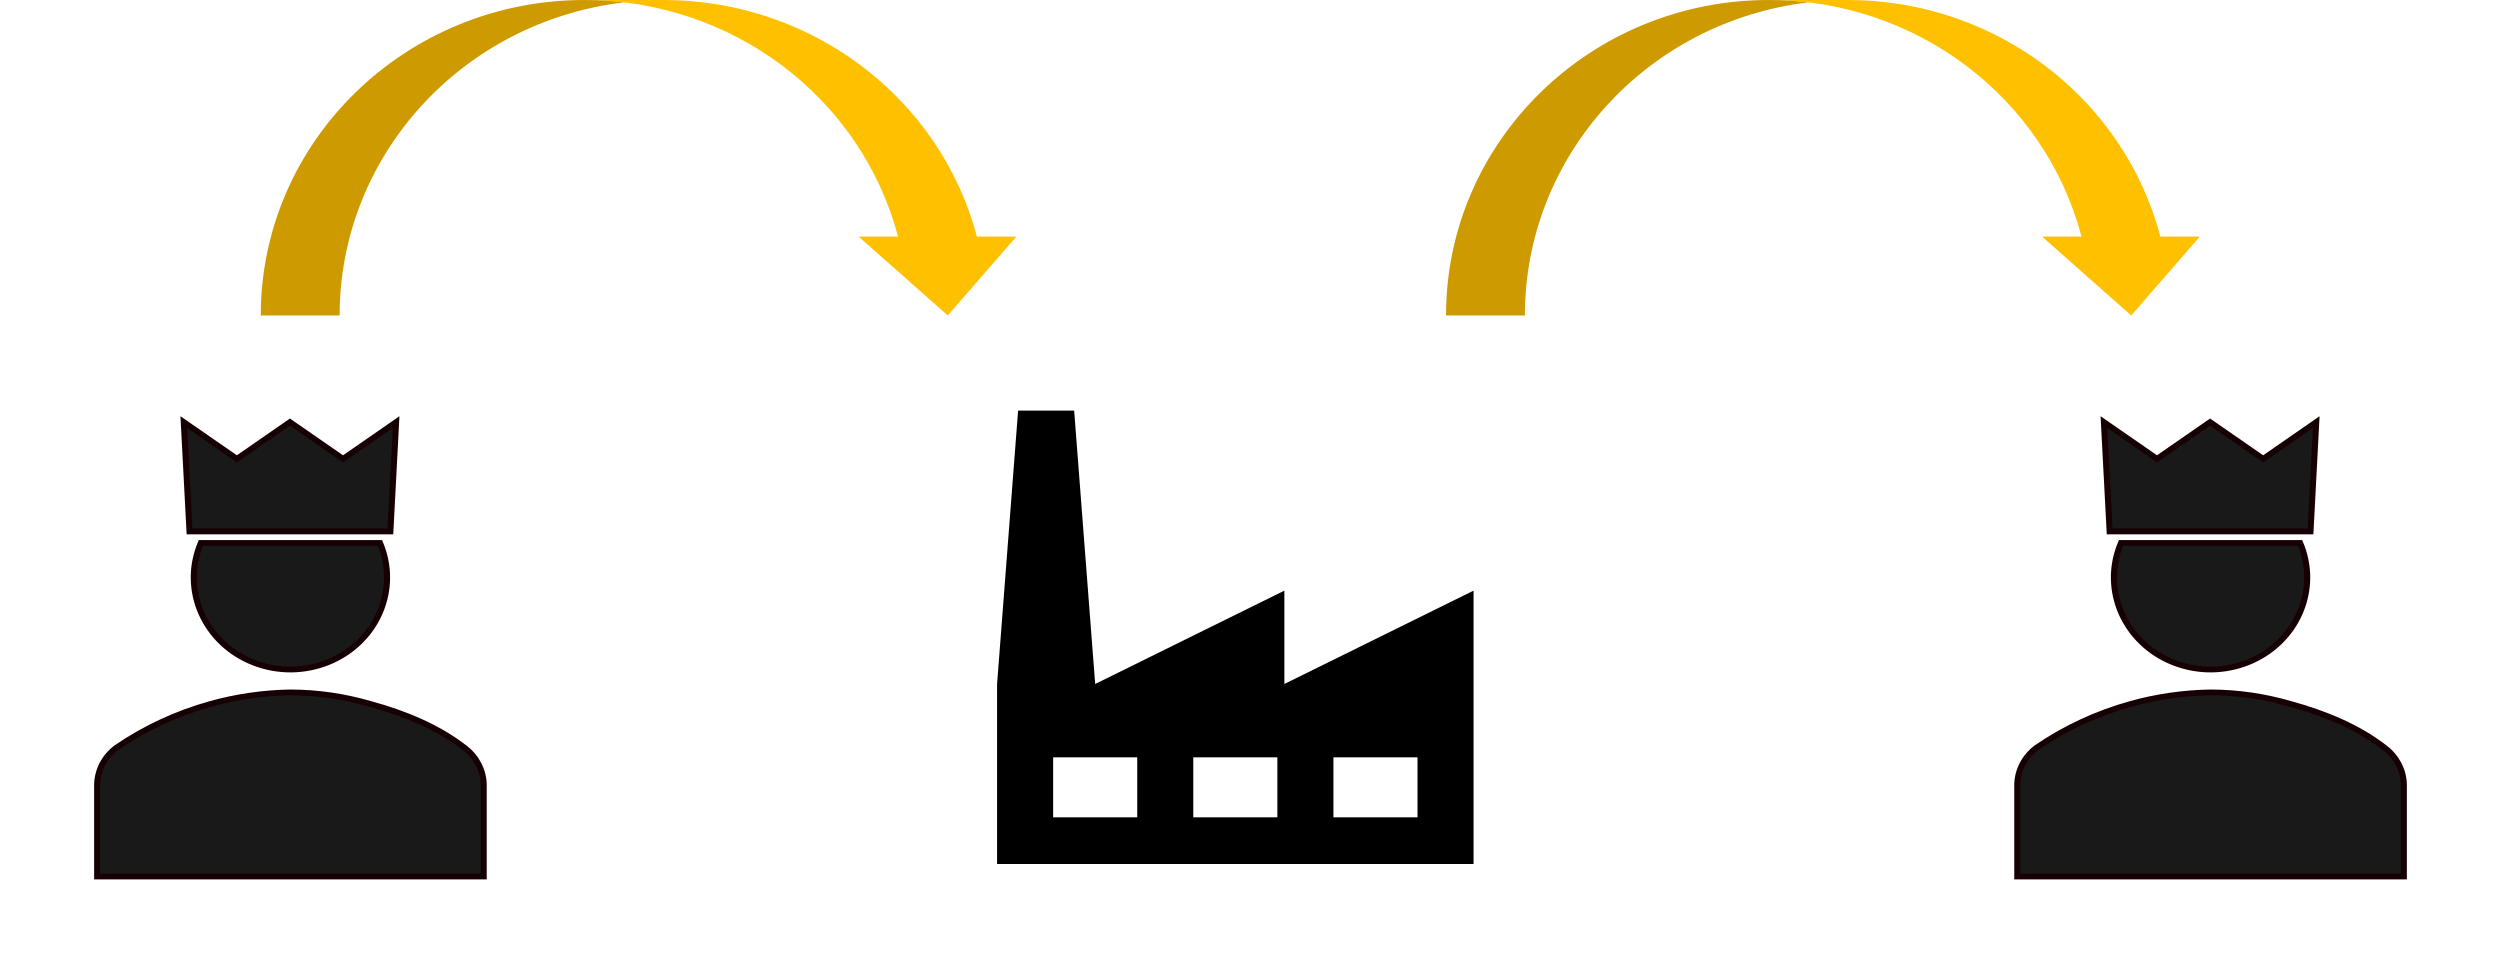 <svg width="1371" height="525" xmlns="http://www.w3.org/2000/svg" xmlns:xlink="http://www.w3.org/1999/xlink" xml:space="preserve" overflow="hidden"><g transform="translate(-2284 -1378)"><path d="M2803.75 1551 2754.86 1507.75 2776.49 1507.75C2756.24 1431.37 2685.53 1378 2604.56 1378L2647.81 1378C2728.78 1378 2799.49 1431.37 2819.74 1507.75L2841.36 1507.75Z" fill="#FFC000" fill-rule="evenodd"/><path d="M2626.19 1379.29C2537.15 1389.93 2470.25 1463.6 2470.25 1551L2427 1551C2427 1455.45 2506.5 1378 2604.56 1378 2611.79 1378 2619.01 1378.43 2626.19 1379.29Z" fill="#CD9A00" fill-rule="evenodd"/><g><g><g><path d="M252.632 258.673 252.632 208.202C252.47 200.294 248.762 192.877 242.532 188.002 228.645 176.639 210.989 169.064 193.323 164.014 179.828 159.881 165.797 157.754 151.683 157.702 137.584 157.945 123.58 160.068 110.043 164.014 92.399 169.165 75.759 177.276 60.834 188.002 54.604 192.877 50.896 200.294 50.733 208.202L50.733 258.673Z" stroke="#160003" stroke-width="3.156" fill="#191919" transform="matrix(1.05 0 0 1 3337 1600)"/><path d="M104.901 75.75C94.444 101.589 106.913 131.012 132.751 141.47 158.59 151.928 188.014 139.459 198.471 113.62 203.386 101.475 203.386 87.895 198.471 75.75Z" stroke="#160003" stroke-width="3.156" fill="#191919" transform="matrix(1.05 0 0 1 3337 1600)"/><path d="M98.98 69.441 95.988 9.469 123.709 29.631 151.434 9.469 179.155 29.631 206.879 9.469 203.887 69.441 98.98 69.441Z" stroke="#160003" stroke-width="3.156" fill="#191919" transform="matrix(1.05 0 0 1 3337 1600)"/></g></g></g><path d="M3452.75 1551 3403.88 1507.75 3425.5 1507.75C3405.32 1431.37 3334.8 1378 3254.06 1378L3297.31 1378C3378.05 1378 3448.57 1431.37 3468.75 1507.75L3490.38 1507.75Z" fill="#FFC000" fill-rule="evenodd"/><path d="M3275.69 1379.3C3186.93 1389.97 3120.25 1463.63 3120.25 1551L3077 1551C3077 1455.45 3156.27 1378 3254.06 1378 3261.29 1378 3268.51 1378.43 3275.69 1379.3Z" fill="#CD9A00" fill-rule="evenodd"/><g><g><g><path d="M270.562 274.219 226.687 274.219 226.687 241.312 270.562 241.312 270.562 274.219ZM197.437 274.219 153.562 274.219 153.562 241.312 197.437 241.312 197.437 274.219ZM124.312 274.219 80.438 274.219 80.438 241.312 124.312 241.312 124.312 274.219ZM201.094 201.094 201.094 149.906 102.375 201.094 91.406 51.188 62.156 51.188 51.188 201.094 51.188 299.812 299.812 299.812 299.812 201.094 299.812 149.906 201.094 201.094Z" transform="matrix(1.051 0 0 1 2777 1552)"/></g></g></g><g><g><g><path d="M252.632 258.673 252.632 208.202C252.47 200.294 248.762 192.877 242.532 188.002 228.645 176.639 210.989 169.064 193.323 164.014 179.828 159.881 165.797 157.754 151.683 157.702 137.584 157.945 123.58 160.068 110.043 164.014 92.399 169.165 75.759 177.276 60.834 188.002 54.604 192.877 50.896 200.294 50.733 208.202L50.733 258.673Z" stroke="#160003" stroke-width="3.156" fill="#191919" transform="matrix(1.05 0 0 1 2284 1600)"/><path d="M104.901 75.75C94.444 101.589 106.913 131.012 132.751 141.47 158.59 151.928 188.014 139.459 198.471 113.62 203.386 101.475 203.386 87.895 198.471 75.75Z" stroke="#160003" stroke-width="3.156" fill="#191919" transform="matrix(1.05 0 0 1 2284 1600)"/><path d="M98.98 69.441 95.988 9.469 123.709 29.631 151.434 9.469 179.155 29.631 206.879 9.469 203.887 69.441 98.98 69.441Z" stroke="#160003" stroke-width="3.156" fill="#191919" transform="matrix(1.05 0 0 1 2284 1600)"/></g></g></g></g></svg>